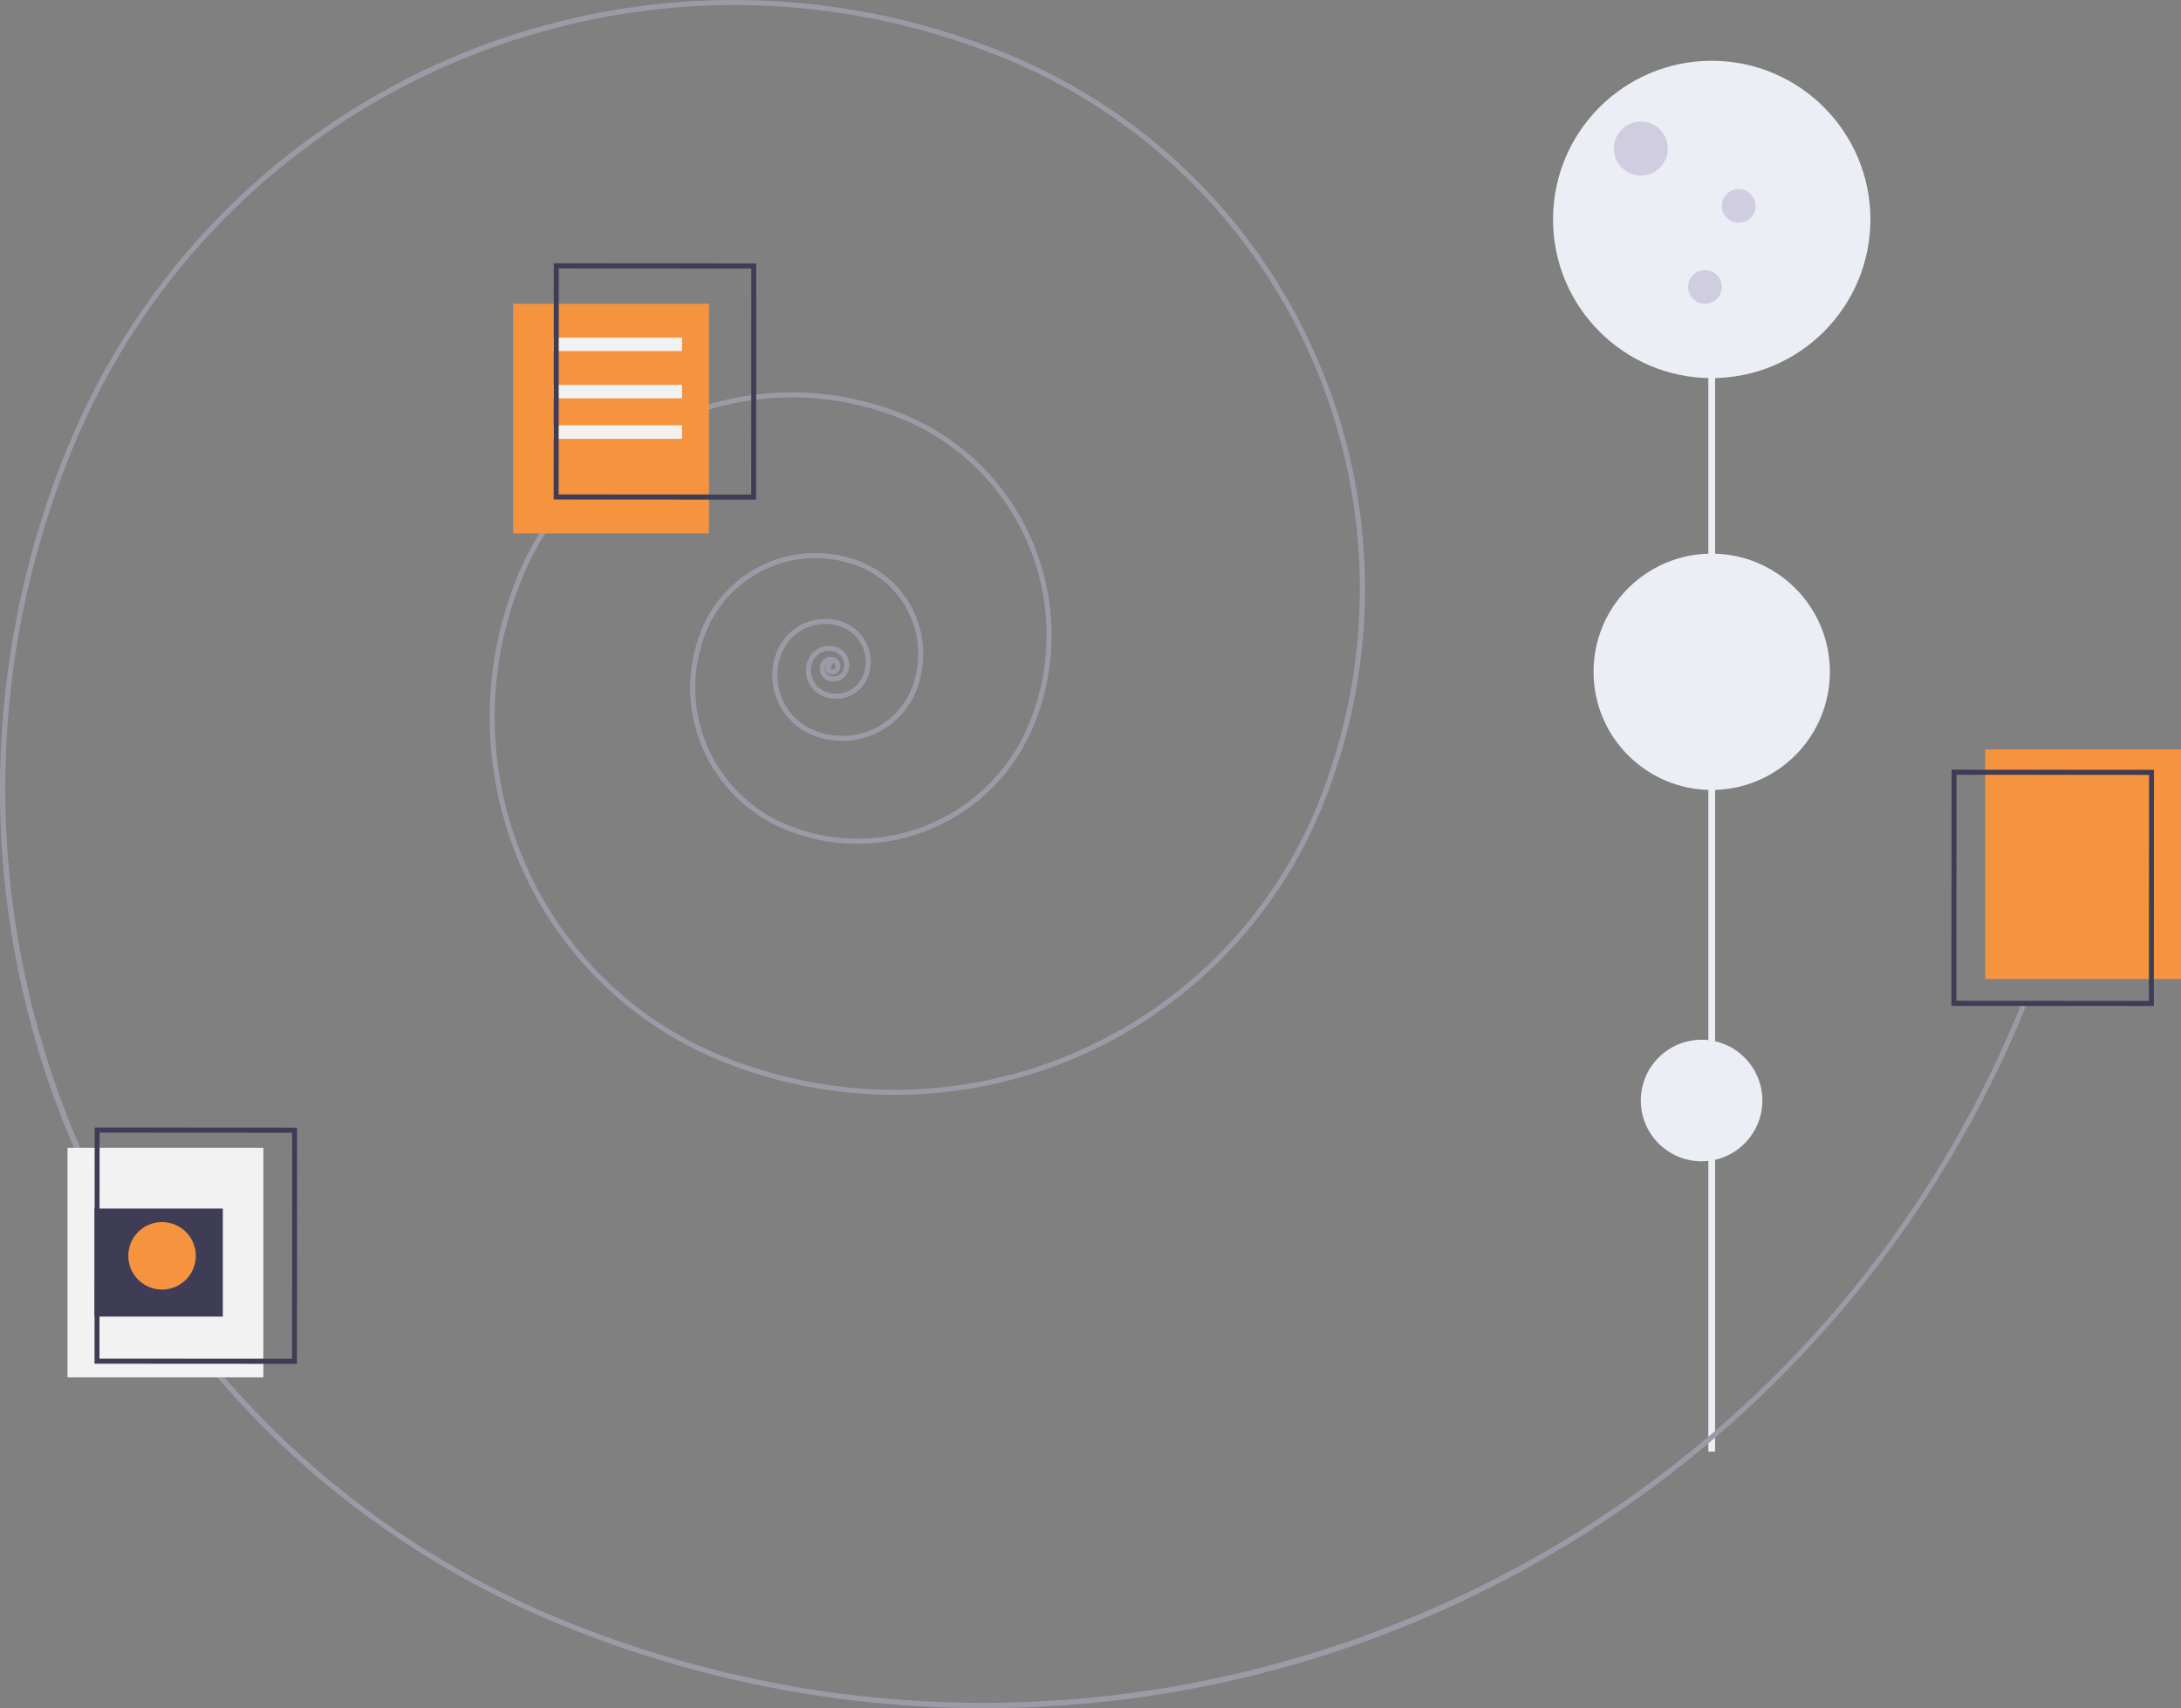 <svg width="323" height="253" viewBox="0 0 323 253" fill="none" xmlns="http://www.w3.org/2000/svg">
<rect x="0" y="0" width="323" height="253" fill="#808080" stroke="none"/>
<rect x="253" y="163" width="1" height="52" fill="#ECEEF5"/>
<rect x="253" y="105" width="1" height="52" fill="#ECEEF5"/>
<rect x="253" y="33" width="1" height="52" fill="#ECEEF5"/>
<path d="M252 172C256.971 172 261 167.971 261 163C261 158.029 256.971 154 252 154C247.029 154 243 158.029 243 163C243 167.971 247.029 172 252 172Z" fill="#ECEEF5"/>
<path d="M253.5 117C263.165 117 271 109.165 271 99.5C271 89.835 263.165 82 253.5 82C243.835 82 236 89.835 236 99.5C236 109.165 243.835 117 253.5 117Z" fill="#ECEEF5"/>
<path d="M253.5 56C266.479 56 277 45.479 277 32.5C277 19.521 266.479 9 253.5 9C240.521 9 230 19.521 230 32.5C230 45.479 240.521 56 253.5 56Z" fill="#ECEEF5"/>
<path d="M243 26C245.209 26 247 24.209 247 22C247 19.791 245.209 18 243 18C240.791 18 239 19.791 239 22C239 24.209 240.791 26 243 26Z" fill="#D0CDE1"/>
<path d="M257.5 33C258.881 33 260 31.881 260 30.5C260 29.119 258.881 28 257.5 28C256.119 28 255 29.119 255 30.5C255 31.881 256.119 33 257.5 33Z" fill="#D0CDE1"/>
<path d="M252.5 45C253.881 45 255 43.881 255 42.5C255 41.119 253.881 40 252.5 40C251.119 40 250 41.119 250 42.5C250 43.881 251.119 45 252.5 45Z" fill="#D0CDE1"/>
<path fill-rule="evenodd" clip-rule="evenodd" d="M82.978 240.607C102.899 248.791 124.223 253.001 145.753 253C146.476 253 147.201 252.995 147.925 252.986C214.826 252.089 274.708 211.191 300 149.122L299.309 148.839C264.802 233.635 167.883 274.491 83.26 239.914C15.6 212.268 -17 134.619 10.59 66.82C32.646 12.62 94.595 -13.495 148.686 8.606C169.481 17.103 186.055 33.529 194.764 54.272C203.472 75.014 203.601 98.373 195.121 119.211C188.345 135.862 175.245 149.135 158.703 156.108C142.161 163.081 123.532 163.184 106.915 156.394C79.27 145.098 65.997 113.484 77.27 85.782C86.294 63.68 111.469 53.068 133.547 62.059C151.154 69.277 159.609 89.415 152.446 107.075C146.712 121.165 130.665 127.929 116.604 122.184C111.22 119.984 106.929 115.731 104.675 110.361C102.42 104.991 102.387 98.944 104.582 93.549C108.232 84.609 118.415 80.317 127.346 83.953C134.445 86.864 137.854 94.983 134.966 102.104C132.658 107.757 126.219 110.471 120.572 108.172C116.093 106.341 113.943 101.219 115.769 96.731C117.218 93.181 121.261 91.477 124.806 92.921C127.601 94.067 128.943 97.264 127.806 100.068C126.907 102.27 124.398 103.328 122.198 102.432C120.478 101.727 119.652 99.759 120.351 98.034C120.899 96.693 122.426 96.05 123.765 96.594C124.798 97.018 125.294 98.198 124.874 99.234C124.551 100.023 123.652 100.402 122.864 100.081C122.272 99.838 121.987 99.161 122.228 98.567C122.285 98.426 122.38 98.302 122.501 98.21C122.417 98.294 122.35 98.394 122.306 98.504C122.205 98.75 122.207 99.026 122.31 99.271C122.413 99.516 122.608 99.71 122.854 99.811C123.139 99.927 123.457 99.925 123.74 99.806C124.024 99.687 124.248 99.46 124.364 99.175C124.645 98.481 124.313 97.69 123.621 97.406C122.803 97.072 121.87 97.466 121.537 98.285C121.141 99.261 121.608 100.375 122.582 100.774C123.752 101.251 125.087 100.688 125.565 99.516C126.14 98.098 125.461 96.481 124.047 95.902C122.326 95.201 120.363 96.028 119.66 97.751C118.805 99.859 119.814 102.263 121.916 103.125C124.498 104.176 127.442 102.935 128.498 100.35C129.79 97.164 128.265 93.531 125.088 92.229C121.161 90.629 116.683 92.517 115.078 96.448C113.102 101.319 115.434 106.874 120.291 108.865C126.319 111.32 133.193 108.422 135.657 102.386C138.701 94.883 135.109 86.327 127.628 83.261C118.315 79.468 107.697 83.945 103.891 93.267C101.621 98.845 101.655 105.099 103.986 110.652C106.318 116.205 110.755 120.602 116.322 122.877C123.258 125.711 131.033 125.668 137.937 122.757C144.841 119.847 150.309 114.307 153.137 107.357C160.456 89.315 151.818 68.741 133.829 61.367C111.369 52.219 85.758 63.015 76.579 85.5C71.09 98.987 71.174 114.105 76.81 127.531C82.446 140.956 93.174 151.587 106.633 157.087C123.434 163.951 142.268 163.847 158.993 156.797C175.717 149.747 188.961 136.328 195.812 119.493C213.625 75.719 192.652 25.763 148.967 7.913C122.767 -2.792 93.397 -2.63 67.316 8.365C41.236 19.359 20.582 40.284 9.898 66.538C-3.477 99.329 -3.29 136.104 10.418 168.757C24.127 201.409 50.232 227.259 82.978 240.607ZM123.066 98.716C123.082 98.709 123.099 98.706 123.116 98.706C123.133 98.706 123.149 98.709 123.165 98.716L123.403 98.13C123.673 98.279 123.789 98.607 123.672 98.892C123.586 99.103 123.347 99.204 123.136 99.118C123.074 99.093 123.024 99.043 122.998 98.981C122.972 98.919 122.972 98.849 122.997 98.786C123.01 98.754 123.035 98.729 123.066 98.716Z" fill="#9B9BA8"/>
<rect x="294" y="111" width="29" height="34" fill="#F6933E"/>
<rect x="76" y="45" width="29" height="34" fill="#F6933E"/>
<path fill-rule="evenodd" clip-rule="evenodd" d="M289 148.982L318.98 149L319 114.018L289.02 114L289 148.982ZM318.25 148.247L289.732 148.23L289.751 114.753L318.268 114.77L318.25 148.247Z" fill="#3F3D56"/>
<rect x="82" y="50" width="19" height="2" fill="#F2F2F2"/>
<rect x="82" y="57" width="19" height="2" fill="#F2F2F2"/>
<rect x="82" y="63" width="19" height="2" fill="#F2F2F2"/>
<path fill-rule="evenodd" clip-rule="evenodd" d="M82 73.982L111.981 74L112 39.018L82.02 39L82 73.982ZM111.25 73.247L82.732 73.23L82.751 39.753L111.268 39.77L111.25 73.247Z" fill="#3F3D56"/>
<rect x="10" y="170" width="29" height="34" fill="#F2F2F2"/>
<rect x="14" y="179" width="19" height="16" fill="#3F3D56"/>
<path fill-rule="evenodd" clip-rule="evenodd" d="M14 201.982L43.98 202L44 167.018L14.02 167L14 201.982ZM43.25 201.247L14.732 201.23L14.751 167.753L43.268 167.77L43.25 201.247Z" fill="#3F3D56"/>
<path d="M24 191C26.761 191 29 188.761 29 186C29 183.239 26.761 181 24 181C21.239 181 19 183.239 19 186C19 188.761 21.239 191 24 191Z" fill="#F6933E"/>
</svg>
